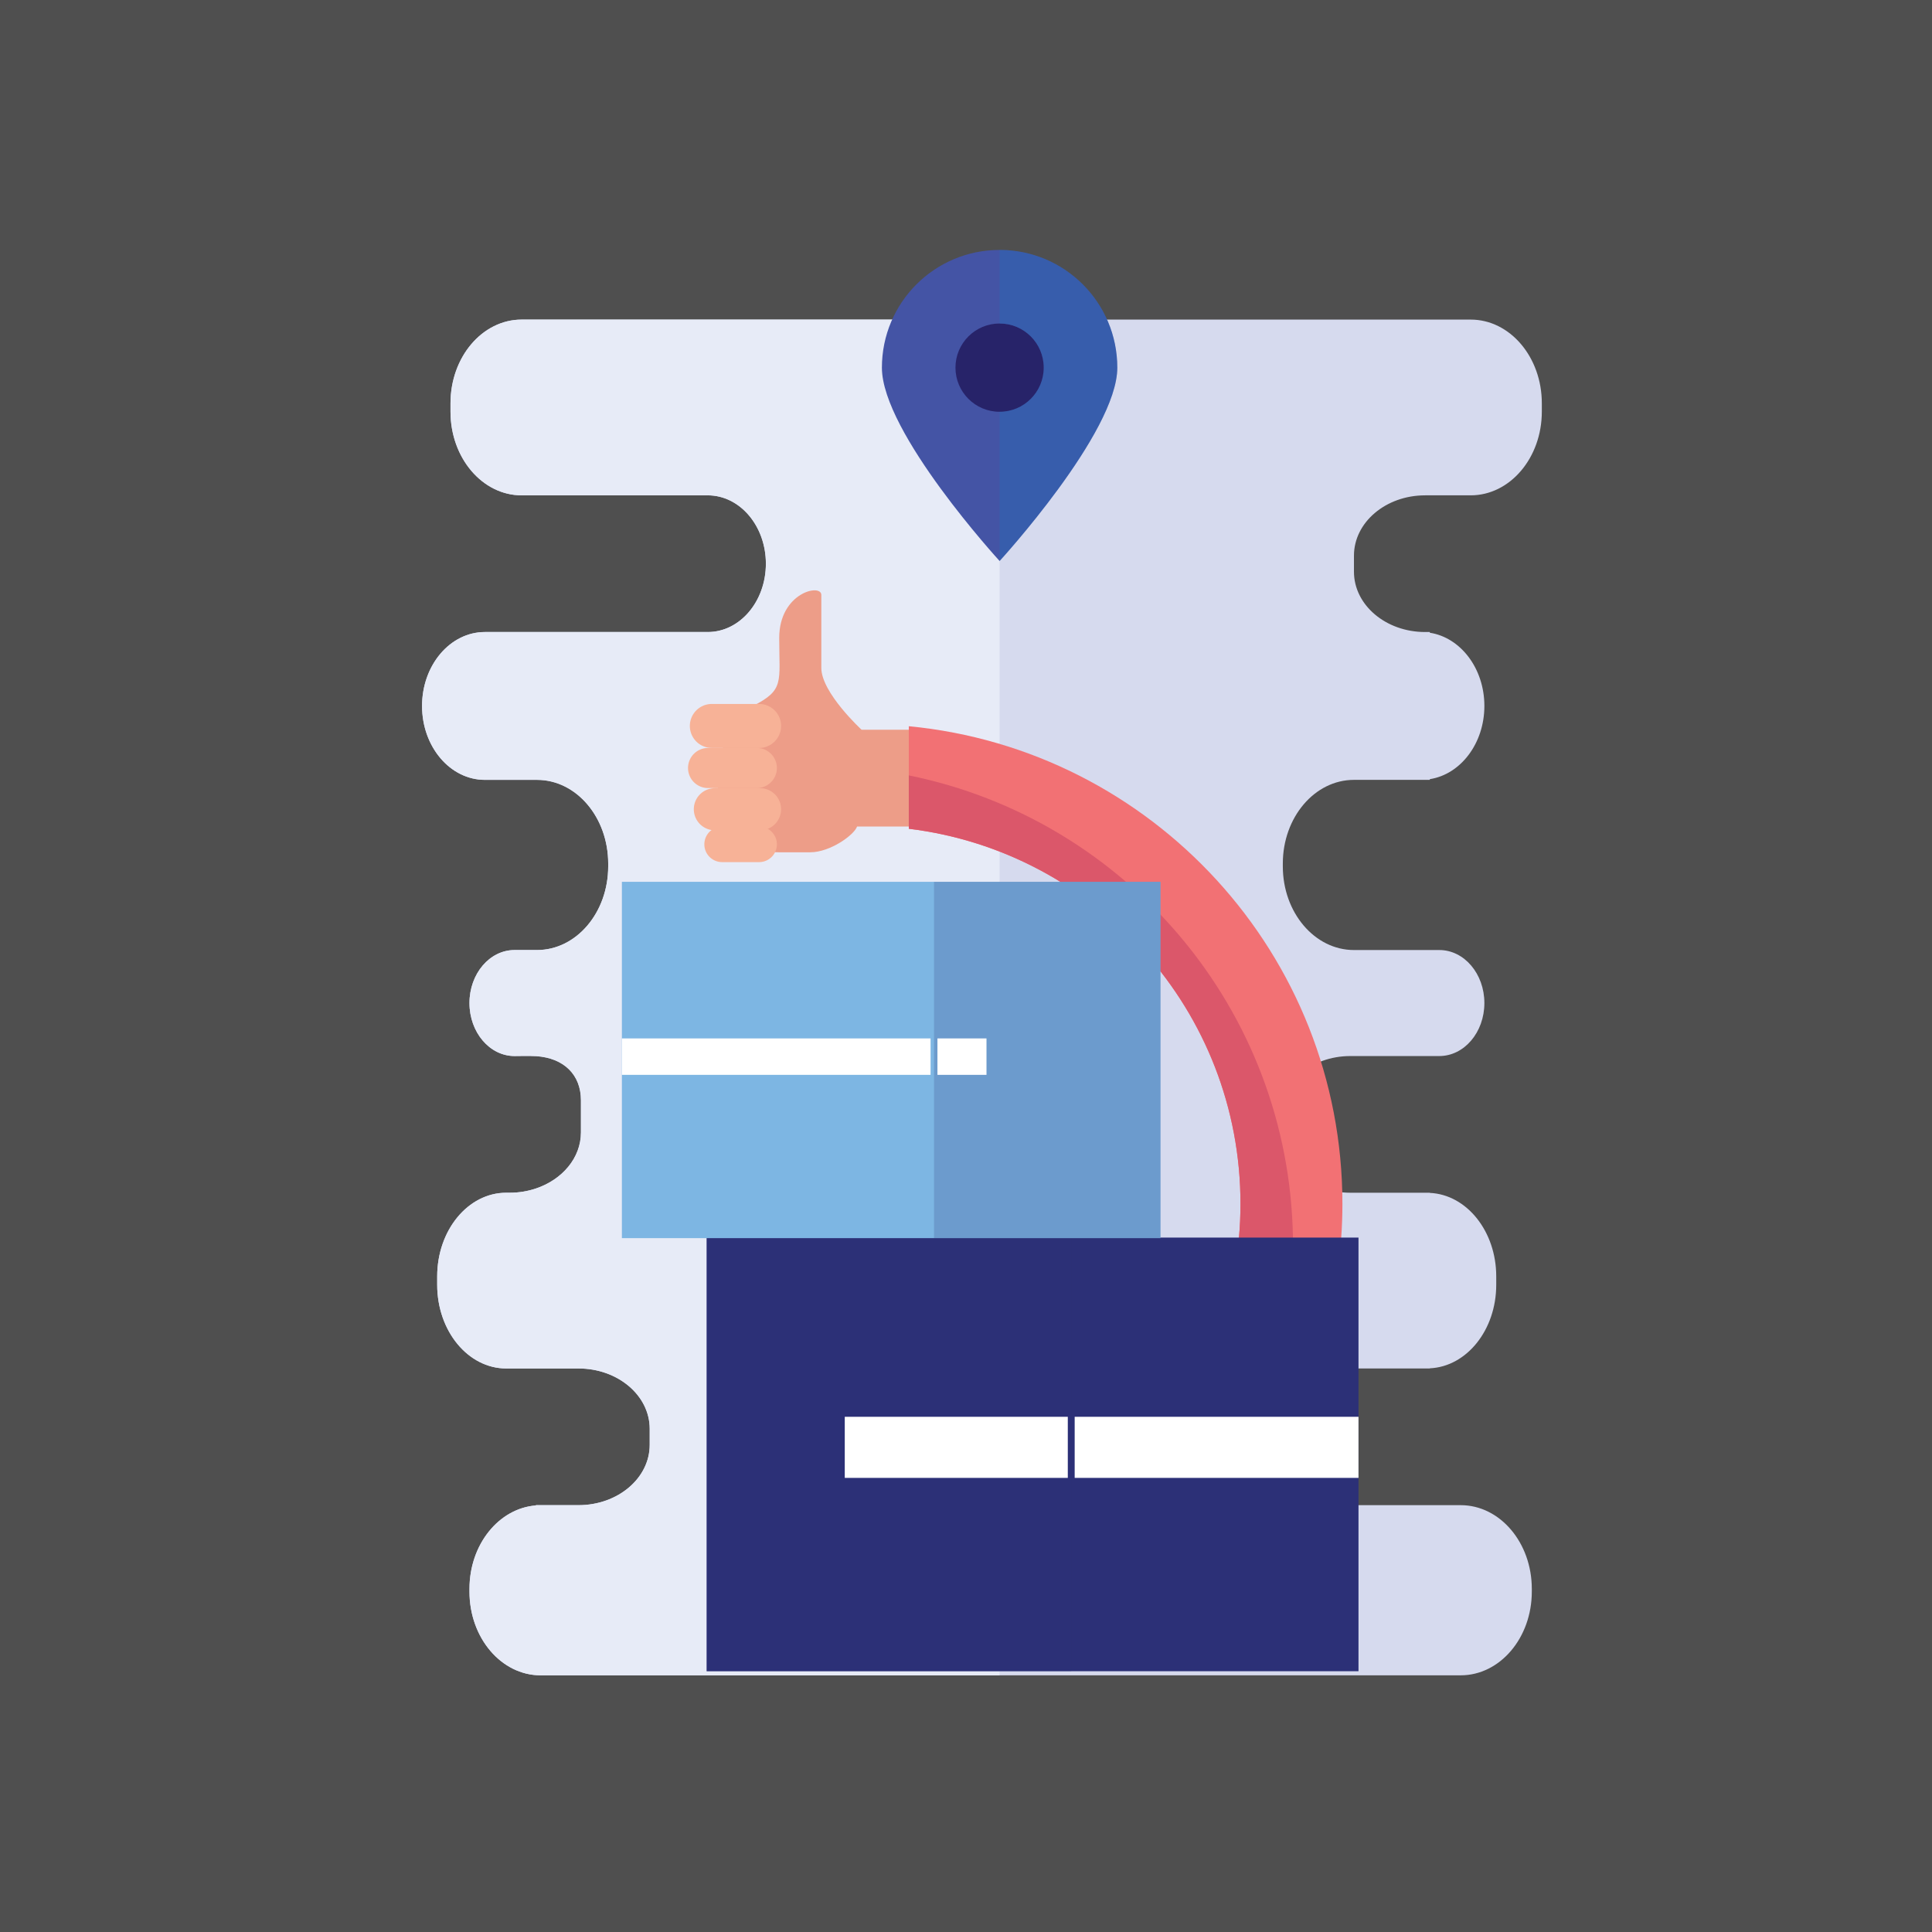 <svg xmlns="http://www.w3.org/2000/svg" width="500" height="500" xmlns:v="https://vecta.io/nano"><rect width="100%" height="100%" fill="#333333" stroke="none"/><style>.Q,.J{mix-blend-mode:multiply}.A{isolation:isolate}</style><g class="A"><path d="M0 0h500v500H0z" fill="#fff" opacity=".14"/><path d="M368.81 128.193h11.802c10.165 0 18.411-9.697 18.411-21.659v-2.165c0-11.962-8.246-21.659-18.411-21.659H134.999c-10.168 0-18.411 9.697-18.411 21.659v2.165c0 11.962 8.242 21.659 18.411 21.659h48.176c8.302 0 15.035 7.917 15.035 17.687s-6.734 17.686-15.035 17.686h-57.687c-8.983 0-16.262 8.567-16.262 19.132s7.279 19.131 16.262 19.131h13.502c10.168 0 18.411 9.697 18.411 21.658v.721c0 11.963-8.243 21.659-18.411 21.659h-5.83c-6.442 0-11.663 6.142-11.663 13.717s5.222 13.719 11.663 13.719c0 0 4.22-.073 5.639.027 7.179.507 11.545 4.834 11.545 11.43v8.312c0 6.596-4.836 12.224-11.663 14.51-2.089.699-4.363 1.095-6.748 1.095h-.921c-9.869 0-17.869 9.697-17.869 21.659v2.164c0 11.961 7.999 21.66 17.869 21.66h18.717c10.168 0 18.411 6.986 18.411 15.604v4.163c0 8.618-8.243 15.607-18.411 15.607h-11.048v.073c-9.591.746-17.184 10.111-17.184 21.587v.72c0 11.962 8.243 21.656 18.411 21.656h238.111c10.168 0 18.411-9.694 18.411-21.656v-.72c0-11.964-8.242-21.66-18.411-21.66h-38.97c-8.302 0-15.035-7.921-15.035-17.69s6.734-17.684 15.035-17.684h30.988v-.043c9.55-.436 17.187-9.934 17.187-21.616v-2.164c0-11.682-7.638-21.182-17.187-21.618v-.042h-20.556c-10.168 0-18.411-6.987-18.411-15.605v-4.163c0-8.618 8.243-15.606 18.411-15.606h23.014c6.438 0 11.66-6.143 11.66-13.719s-5.222-13.717-11.66-13.717h-22.092c-10.168 0-18.411-9.696-18.411-21.659v-.721c0-11.961 8.243-21.658 18.411-21.658h19.634v-.186c7.964-1.238 14.118-9.238 14.118-18.945s-6.153-17.706-14.118-18.945v-.187h-1.227c-10.165 0-18.407-6.986-18.407-15.604v-4.163c0-8.619 8.242-15.605 18.407-15.605z" fill="#d6daee"/><path d="M134.999 82.71c-10.168 0-18.411 9.697-18.411 21.659v2.165c0 11.962 8.242 21.659 18.411 21.659h48.176c8.302 0 15.035 7.917 15.035 17.687s-6.734 17.686-15.035 17.686h-57.687c-8.983 0-16.262 8.567-16.262 19.132s7.279 19.131 16.262 19.131h13.502c10.168 0 18.411 9.697 18.411 21.658v.721c0 11.963-8.243 21.659-18.411 21.659h-5.83c-6.442 0-11.663 6.142-11.663 13.717s5.222 13.719 11.663 13.719c0 0 4.22-.073 5.639.027 7.179.507 11.545 4.834 11.545 11.43v8.312c0 6.596-4.836 12.224-11.663 14.51-2.089.699-4.363 1.095-6.748 1.095h-.921c-9.869 0-17.869 9.697-17.869 21.659v2.164c0 11.961 7.999 21.66 17.869 21.66h18.717c10.168 0 18.411 6.986 18.411 15.604v4.163c0 8.618-8.243 15.607-18.411 15.607h-11.048v.073c-9.591.746-17.184 10.111-17.184 21.587v.72c0 11.962 8.243 21.656 18.411 21.656h118.788V82.71H134.999z" fill="#e7ebf7"/><path d="M236.711 213.908h-14.903c-.751 2.187-6.967 6.661-12.101 6.661h-8.173c-7.321 0-13.363-5.367-14.455-12.38-.89-1.863-1.408-3.941-1.408-6.145v-1.122c0-2.07.452-4.034 1.248-5.81.219-5.252 3.195-9.788 7.53-12.188v-.003c.014-.007.031-.015.045-.022.077-.043.16-.083.243-.124 8.329-4.245 6.922-6.054 6.922-17.668 0-11.745 10.899-14.167 10.899-11.138v18.891c0 6.417 10.412 15.99 10.412 15.99h13.742v25.058z" fill="#ed9d88"/><g fill="#f7b297"><path d="M182.285 218.513a4.6 4.6 0 0 0 4.599 4.602h9.567c2.541 0 4.606-2.059 4.606-4.602h0a4.61 4.61 0 0 0-4.606-4.604h-9.567c-2.541 0-4.599 2.062-4.599 4.604h0zm-3.751-30.639a5.69 5.69 0 0 0 5.687 5.694h12.23c3.146 0 5.694-2.55 5.694-5.694h0c0-3.142-2.548-5.691-5.694-5.691h-12.23a5.69 5.69 0 0 0-5.687 5.691h0z"/><path d="M202.146 209.431a5.45 5.45 0 0 0-5.451-5.451h-11.688a5.45 5.45 0 0 0-5.447 5.451h0a5.45 5.45 0 0 0 5.447 5.451h11.688a5.45 5.45 0 0 0 5.451-5.451h0zm-24.085-10.67a5.19 5.19 0 0 0 5.19 5.189h12.612c2.865 0 5.194-2.324 5.194-5.189h0c0-2.869-2.329-5.193-5.194-5.193h-12.612a5.19 5.19 0 0 0-5.19 5.193h0z"/></g><path d="M321.034 311.563c0-49.964-37.465-91.172-85.835-97.081v-26.536c62.974 6.029 112.217 59.068 112.217 123.617 0 2.981-.108 5.932-.32 8.865h-26.466c.261-2.923.403-5.88.403-8.865z" fill="#f27174"/><path d="M235.199 200.675v13.807c48.37 5.909 85.835 47.117 85.835 97.081 0 2.984-.143 5.941-.403 8.865h13.982c-.914-59.247-43.291-108.407-99.414-119.753z" fill="#db576a"/><g fill="#2c3077"><path d="M182.88 320.285h168.698v112.226H182.88z"/><path class="J" d="M182.88 320.285h94.356v112.226H182.88z" opacity=".3"/></g><path d="M218.624 366.665h57.722v15.811h-57.722zm59.501 0h73.452v15.811h-73.452z" fill="#fff"/><path d="M160.944 228.214h139.392v92.214H160.944z" fill="#7db6e3"/><path d="M241.721 228.214h58.615v92.214h-58.615z" opacity=".2" fill="#2c3077"/><path d="M242.611 268.742h12.692v9.428h-12.692zm-81.667 0h79.887v9.428h-79.887z" fill="#fff"/><path d="M289.156 95.145c0 16.822-30.46 50.04-30.46 50.04s-30.46-33.218-30.46-50.04 13.638-30.461 30.46-30.461 30.46 13.638 30.46 30.461z" fill="#4454a5"/><path d="M270.119 95.145c0 6.308-5.114 11.423-11.423 11.423s-11.423-5.115-11.423-11.423 5.114-11.423 11.423-11.423 11.423 5.115 11.423 11.423z" fill="#272369"/><path class="Q" d="M258.696 64.684v19.037c6.31 0 11.423 5.115 11.423 11.423s-5.114 11.423-11.423 11.423v38.617s30.46-33.218 30.46-50.04-13.638-30.461-30.46-30.461z" fill="#1974ba" opacity=".3"/></g></svg>
